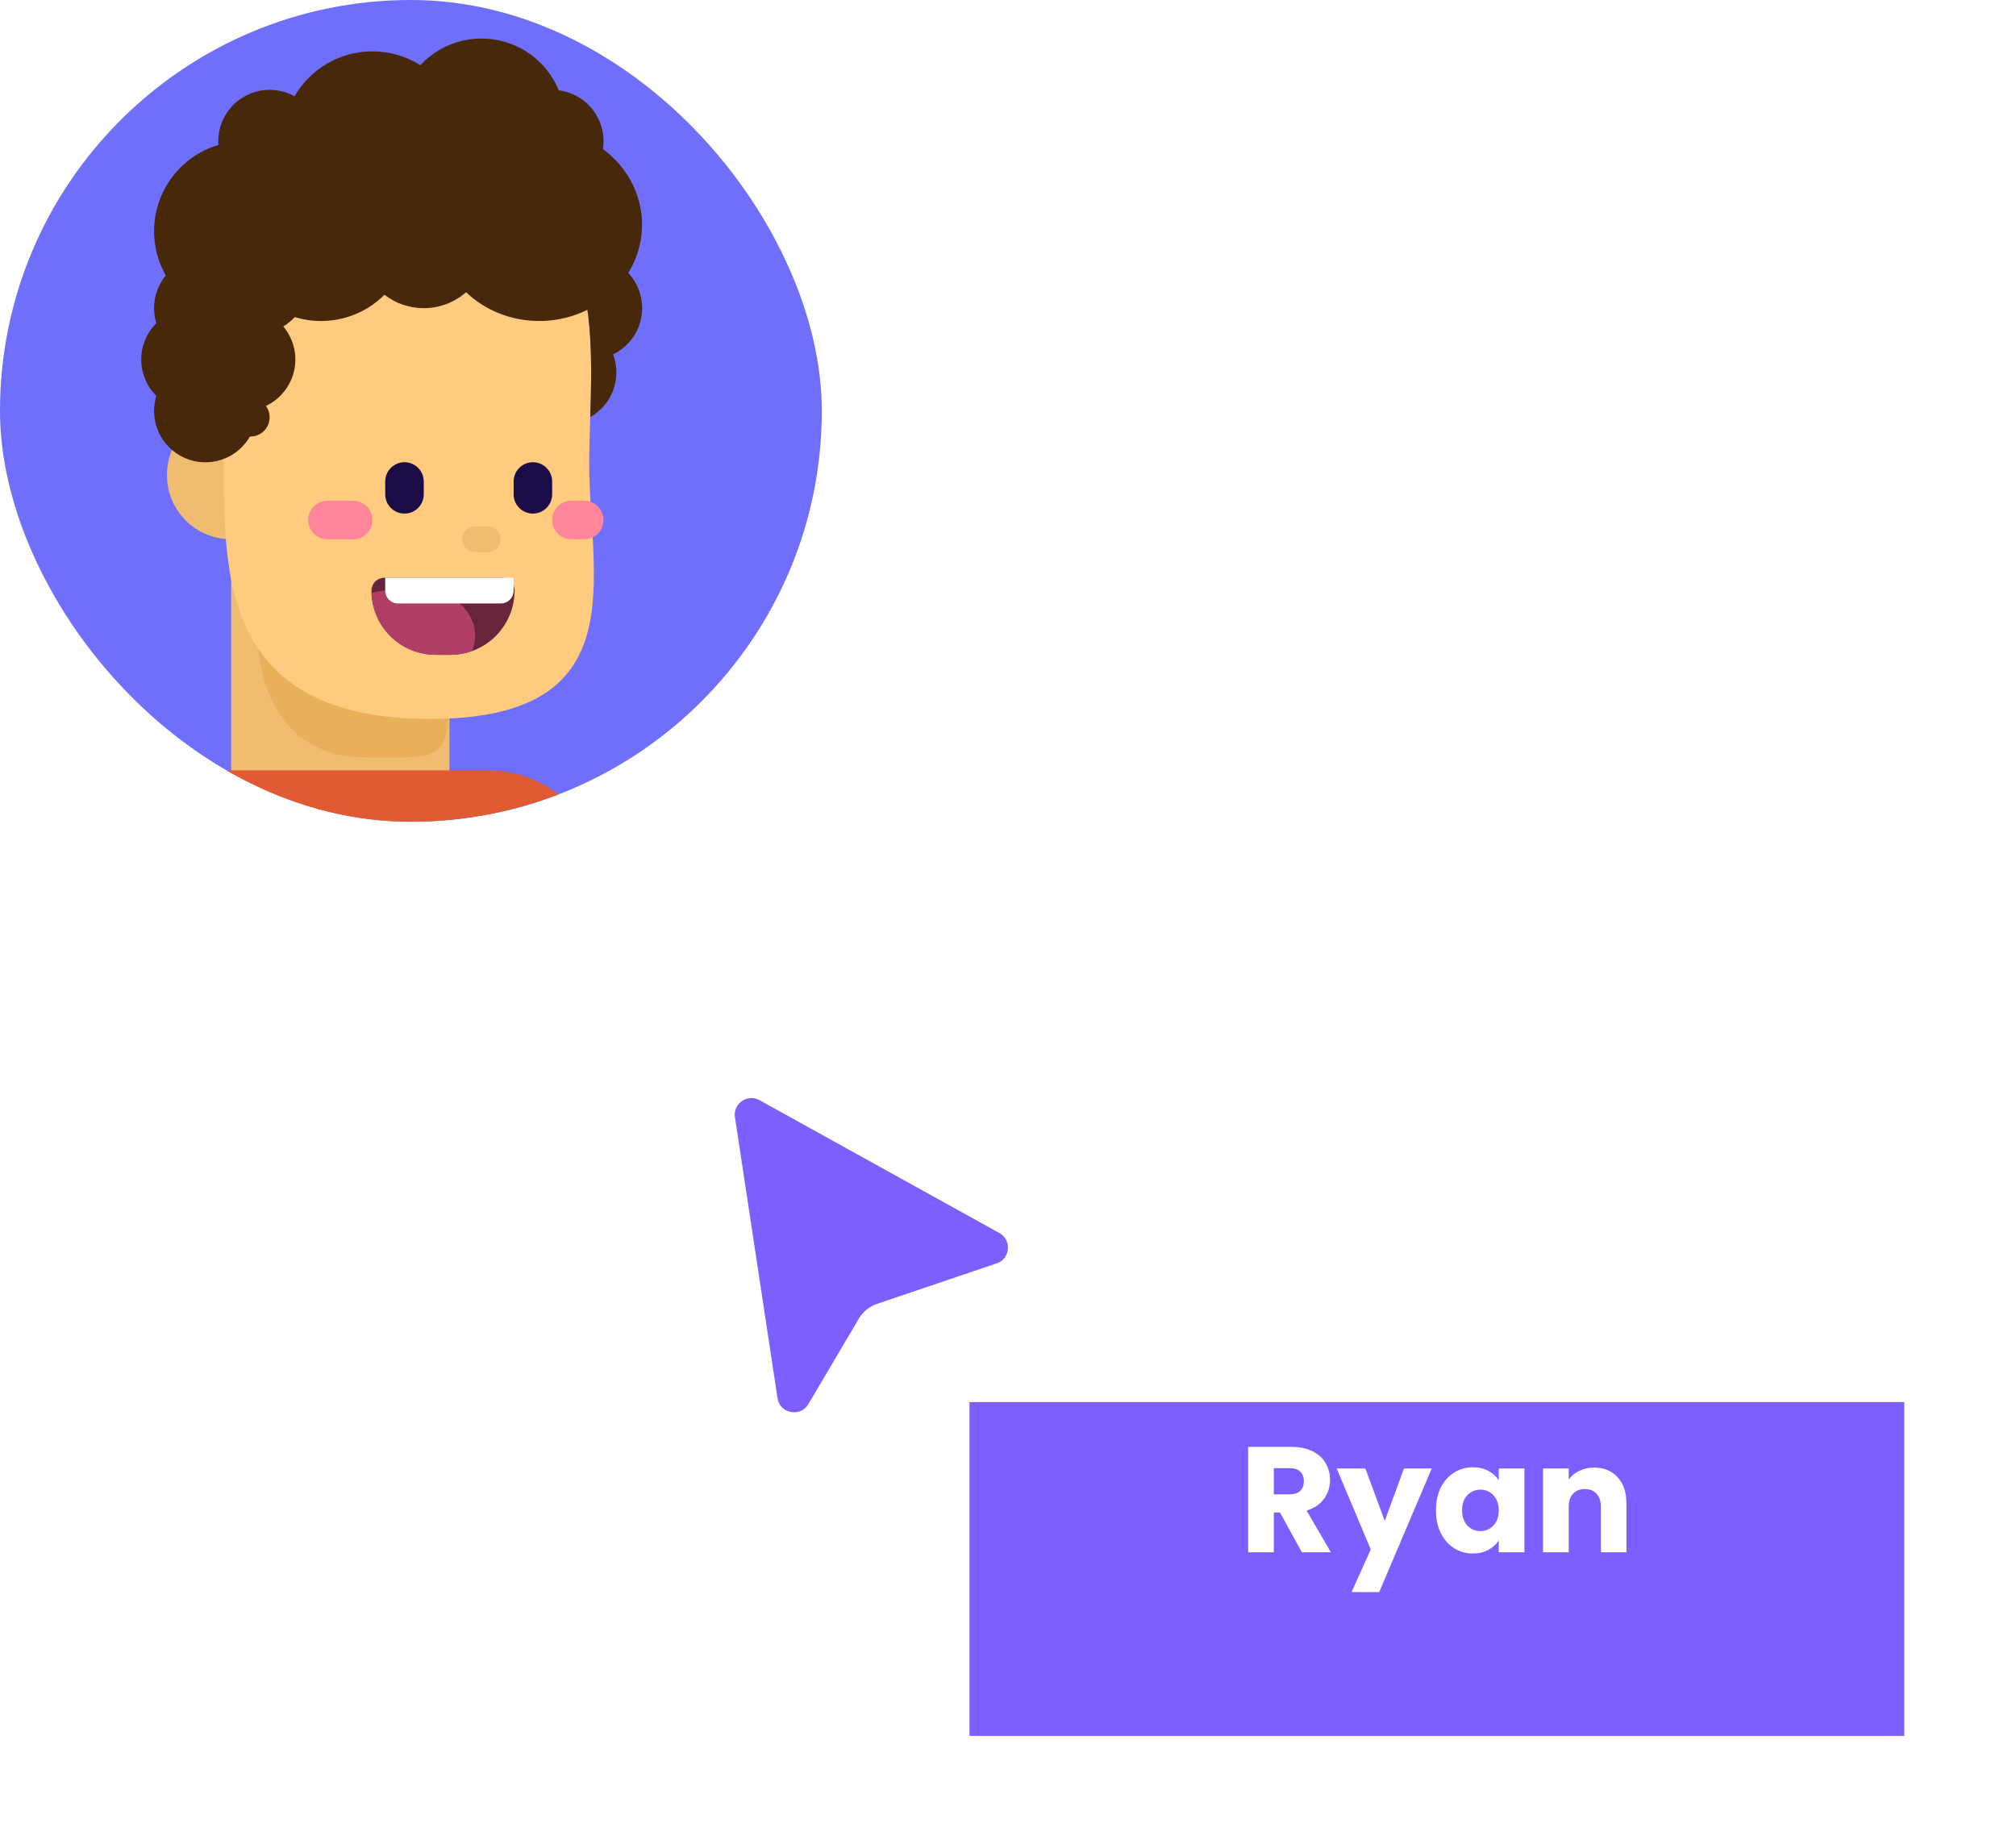 <svg width="157" height="143" viewBox="0 0 157 143" fill="none" xmlns="http://www.w3.org/2000/svg">
<g filter="url(#filter0_d)">
<path d="M59.907 103.785L56.594 81.918C56.351 80.318 58.051 79.136 59.466 79.92L78.139 90.262C79.621 91.082 79.424 93.272 77.82 93.815L68.504 96.968C68.061 97.118 67.688 97.421 67.45 97.823L63.514 104.485C62.581 106.064 60.182 105.598 59.907 103.785Z" fill="#7D5FFF"/>
<path d="M59.907 103.785L56.594 81.918C56.351 80.318 58.051 79.136 59.466 79.92L78.139 90.262C79.621 91.082 79.424 93.272 77.82 93.815L68.504 96.968C68.061 97.118 67.688 97.421 67.45 97.823L63.514 104.485C62.581 106.064 60.182 105.598 59.907 103.785Z" stroke="white" stroke-width="1.3" stroke-linecap="round" stroke-linejoin="round"/>
</g>
<g filter="url(#filter1_d)">
<rect x="75.5" y="104" width="72.8" height="26" fill="#7D5FFF"/>
</g>
<path d="M101.389 120.9L99.681 117.799H99.201V120.9H97.201V112.687H100.558C101.206 112.687 101.756 112.8 102.208 113.026C102.668 113.252 103.012 113.564 103.238 113.962C103.464 114.352 103.577 114.789 103.577 115.272C103.577 115.818 103.421 116.306 103.109 116.735C102.805 117.164 102.352 117.468 101.752 117.647L103.647 120.9H101.389ZM99.201 116.384H100.441C100.808 116.384 101.081 116.294 101.26 116.115C101.448 115.935 101.541 115.682 101.541 115.354C101.541 115.042 101.448 114.796 101.26 114.617C101.081 114.438 100.808 114.348 100.441 114.348H99.201V116.384ZM111.502 114.371L107.407 124H105.254L106.752 120.678L104.096 114.371H106.331L107.84 118.455L109.338 114.371H111.502ZM111.828 117.624C111.828 116.953 111.952 116.364 112.202 115.857C112.459 115.35 112.807 114.96 113.243 114.687C113.68 114.414 114.168 114.278 114.706 114.278C115.166 114.278 115.568 114.371 115.911 114.559C116.262 114.746 116.531 114.991 116.718 115.296V114.371H118.719V120.9H116.718V119.976C116.523 120.28 116.25 120.526 115.899 120.713C115.556 120.9 115.154 120.994 114.694 120.994C114.164 120.994 113.68 120.857 113.243 120.584C112.807 120.303 112.459 119.909 112.202 119.402C111.952 118.888 111.828 118.295 111.828 117.624ZM116.718 117.636C116.718 117.136 116.578 116.743 116.297 116.454C116.024 116.165 115.689 116.021 115.291 116.021C114.893 116.021 114.554 116.165 114.273 116.454C114 116.735 113.863 117.125 113.863 117.624C113.863 118.123 114 118.521 114.273 118.817C114.554 119.106 114.893 119.25 115.291 119.25C115.689 119.25 116.024 119.106 116.297 118.817C116.578 118.529 116.718 118.135 116.718 117.636ZM124.144 114.301C124.909 114.301 125.517 114.551 125.97 115.05C126.43 115.541 126.66 116.22 126.66 117.086V120.9H124.671V117.355C124.671 116.918 124.558 116.579 124.332 116.337C124.105 116.095 123.801 115.974 123.419 115.974C123.037 115.974 122.733 116.095 122.506 116.337C122.28 116.579 122.167 116.918 122.167 117.355V120.9H120.166V114.371H122.167V115.237C122.37 114.949 122.643 114.722 122.986 114.559C123.329 114.387 123.715 114.301 124.144 114.301Z" fill="white"/>
<g clip-path="url(#clip0)">
<path d="M64 32C64 14.327 49.673 0 32 0C14.327 0 0 14.327 0 32C0 49.673 14.327 64 32 64C49.673 64 64 49.673 64 32Z" fill="#6F6FFB"/>
<path d="M18 42C20.761 42 23 39.761 23 37C23 34.239 20.761 32 18 32C15.239 32 13 34.239 13 37C13 39.761 15.239 42 18 42Z" fill="#F0BD70"/>
<path d="M18 41H35V65.87C35 65.87 31.357 68 26.5 68C21.643 68 18 64.523 18 64.523V41Z" fill="#F0BD70"/>
<path d="M35 53.868C35 59.522 34.118 58.986 28.383 58.986C22.648 58.986 20.002 54.403 20.002 48.749C20.002 43.095 19.784 38 24.412 38C37.5 38.5 35 48.214 35 53.868Z" fill="#E9B05B"/>
<path d="M45.886 36.1C45.886 45.022 49.572 55.993 33.5 55.993C17.428 55.993 17.428 45.022 17.428 36.1C15 25.5 15.5 13 32 13C48.5 13 45.886 27.177 45.886 36.1Z" fill="#FFCB7E"/>
<path d="M38 41H37C36.448 41 36 41.448 36 42C36 42.552 36.448 43 37 43H38C38.552 43 39 42.552 39 42C39 41.448 38.552 41 38 41Z" fill="#F0BD70"/>
<path d="M38 60H16C11.029 60 7 64.029 7 69V74C7 78.971 11.029 83 16 83H38C42.971 83 47 78.971 47 74V69C47 64.029 42.971 60 38 60Z" fill="#E05A33"/>
<path fill-rule="evenodd" clip-rule="evenodd" d="M45.968 32.483C46.798 32.015 47.434 31.265 47.76 30.37C48.086 29.474 48.082 28.492 47.748 27.599C48.661 27.159 49.373 26.389 49.74 25.444C50.106 24.499 50.101 23.451 49.725 22.51C49.348 21.569 48.629 20.806 47.711 20.375C46.794 19.945 45.748 19.878 44.783 20.189C46.2 23.863 46.096 28.407 45.968 32.483Z" fill="#47280B"/>
<path fill-rule="evenodd" clip-rule="evenodd" d="M36.297 22.76C35.386 23.561 34.213 24.002 33 24C31.893 24.002 30.818 23.635 29.943 22.957C29.294 23.606 28.523 24.12 27.675 24.471C26.827 24.822 25.918 25.001 25 25C24.307 25 23.618 24.898 22.955 24.696C22.694 24.981 22.394 25.227 22.063 25.427C22.457 25.895 22.738 26.448 22.884 27.042C23.031 27.636 23.039 28.256 22.909 28.854C22.778 29.451 22.512 30.011 22.131 30.49C21.751 30.969 21.265 31.354 20.712 31.616C20.877 31.842 20.976 32.11 20.996 32.389C21.017 32.668 20.959 32.948 20.83 33.196C20.7 33.444 20.503 33.651 20.262 33.793C20.021 33.935 19.745 34.007 19.465 34C18.975 34.853 18.187 35.495 17.253 35.804C16.319 36.113 15.304 36.067 14.402 35.675C13.5 35.283 12.774 34.572 12.363 33.678C11.952 32.784 11.885 31.77 12.174 30.83C11.801 30.459 11.506 30.018 11.304 29.532C11.103 29.047 10.999 28.526 11 28C11 26.894 11.449 25.893 12.174 25.17C11.981 24.538 11.947 23.869 12.076 23.221C12.205 22.573 12.492 21.967 12.912 21.457C12.392 20.54 12.085 19.518 12.015 18.466C11.945 17.415 12.113 16.361 12.507 15.383C12.901 14.406 13.511 13.53 14.29 12.82C15.07 12.111 16 11.587 17.01 11.287C16.958 10.568 17.101 9.849 17.424 9.205C17.747 8.561 18.238 8.016 18.846 7.628C19.453 7.24 20.153 7.023 20.873 7C21.594 6.978 22.307 7.15 22.937 7.499C23.551 6.435 24.435 5.551 25.5 4.937C26.564 4.323 27.771 3.999 29 4C30.373 4 31.654 4.395 32.735 5.079C33.477 4.279 34.41 3.679 35.445 3.334C36.48 2.989 37.586 2.91 38.66 3.105C39.734 3.3 40.742 3.761 41.59 4.448C42.438 5.134 43.1 6.023 43.515 7.033C44.044 7.102 44.554 7.275 45.015 7.544C45.476 7.812 45.878 8.171 46.199 8.597C46.519 9.024 46.751 9.51 46.881 10.027C47.011 10.545 47.035 11.083 46.954 11.61C48.809 12.984 50 15.112 50 17.5C50 21.642 46.418 25 42 25C39.767 25 37.748 24.142 36.297 22.76Z" fill="#47280B"/>
<path d="M28.929 46C28.929 45.735 29.034 45.48 29.222 45.293C29.409 45.105 29.664 45 29.929 45H39.072C39.337 45 39.592 45.105 39.779 45.293C39.967 45.48 40.072 45.735 40.072 46C40.072 47.326 39.545 48.598 38.608 49.535C37.67 50.473 36.398 51 35.072 51H33.929C32.603 51 31.331 50.473 30.393 49.535C29.456 48.598 28.929 47.326 28.929 46Z" fill="#66253C"/>
<path fill-rule="evenodd" clip-rule="evenodd" d="M36.755 50.71C36.215 50.903 35.645 51.001 35.072 51H33.929C32.638 51 31.396 50.5 30.465 49.606C29.534 48.711 28.985 47.49 28.933 46.2C29.697 45.914 30.831 45.947 31.95 45.98C32.306 45.99 32.66 46 33 46C35.21 46 37 47.567 37 49.5C37 49.925 36.913 50.333 36.755 50.71Z" fill="#B03E67"/>
<path d="M30 45H40V46C40 46.265 39.895 46.52 39.707 46.707C39.52 46.895 39.265 47 39 47H31C30.735 47 30.48 46.895 30.293 46.707C30.105 46.52 30 46.265 30 46V45Z" fill="white"/>
<path d="M33 37.5C33 36.672 32.328 36 31.5 36C30.672 36 30 36.672 30 37.5V38.5C30 39.328 30.672 40 31.5 40C32.328 40 33 39.328 33 38.5V37.5Z" fill="#1B0B47"/>
<path d="M43 37.5C43 36.672 42.328 36 41.5 36C40.672 36 40 36.672 40 37.5V38.5C40 39.328 40.672 40 41.5 40C42.328 40 43 39.328 43 38.5V37.5Z" fill="#1B0B47"/>
<path d="M27.5 39H25.5C24.672 39 24 39.672 24 40.5C24 41.328 24.672 42 25.5 42H27.5C28.328 42 29 41.328 29 40.5C29 39.672 28.328 39 27.5 39Z" fill="#FF859B"/>
<path d="M45.5 39H44.5C43.672 39 43 39.672 43 40.5C43 41.328 43.672 42 44.5 42H45.5C46.328 42 47 41.328 47 40.5C47 39.672 46.328 39 45.5 39Z" fill="#FF859B"/>
</g>
<defs>
<filter id="filter0_d" x="48.12" y="76.42" width="39.475" height="42.675" filterUnits="userSpaceOnUse" color-interpolation-filters="sRGB">
<feFlood flood-opacity="0" result="BackgroundImageFix"/>
<feColorMatrix in="SourceAlpha" type="matrix" values="0 0 0 0 0 0 0 0 0 0 0 0 0 0 0 0 0 0 127 0"/>
<feOffset dy="5.2"/>
<feGaussianBlur stdDeviation="3.9"/>
<feColorMatrix type="matrix" values="0 0 0 0 0 0 0 0 0 0 0 0 0 0 0 0 0 0 0.15 0"/>
<feBlend mode="normal" in2="BackgroundImageFix" result="effect1_dropShadow"/>
<feBlend mode="normal" in="SourceGraphic" in2="effect1_dropShadow" result="shape"/>
</filter>
<filter id="filter1_d" x="67.7" y="101.4" width="88.4" height="41.6" filterUnits="userSpaceOnUse" color-interpolation-filters="sRGB">
<feFlood flood-opacity="0" result="BackgroundImageFix"/>
<feColorMatrix in="SourceAlpha" type="matrix" values="0 0 0 0 0 0 0 0 0 0 0 0 0 0 0 0 0 0 127 0"/>
<feOffset dy="5.2"/>
<feGaussianBlur stdDeviation="3.9"/>
<feColorMatrix type="matrix" values="0 0 0 0 0 0 0 0 0 0 0 0 0 0 0 0 0 0 0.15 0"/>
<feBlend mode="normal" in2="BackgroundImageFix" result="effect1_dropShadow"/>
<feBlend mode="normal" in="SourceGraphic" in2="effect1_dropShadow" result="shape"/>
</filter>
<clipPath id="clip0">
<rect width="64" height="64" rx="32" fill="white"/>
</clipPath>
</defs>
</svg>
